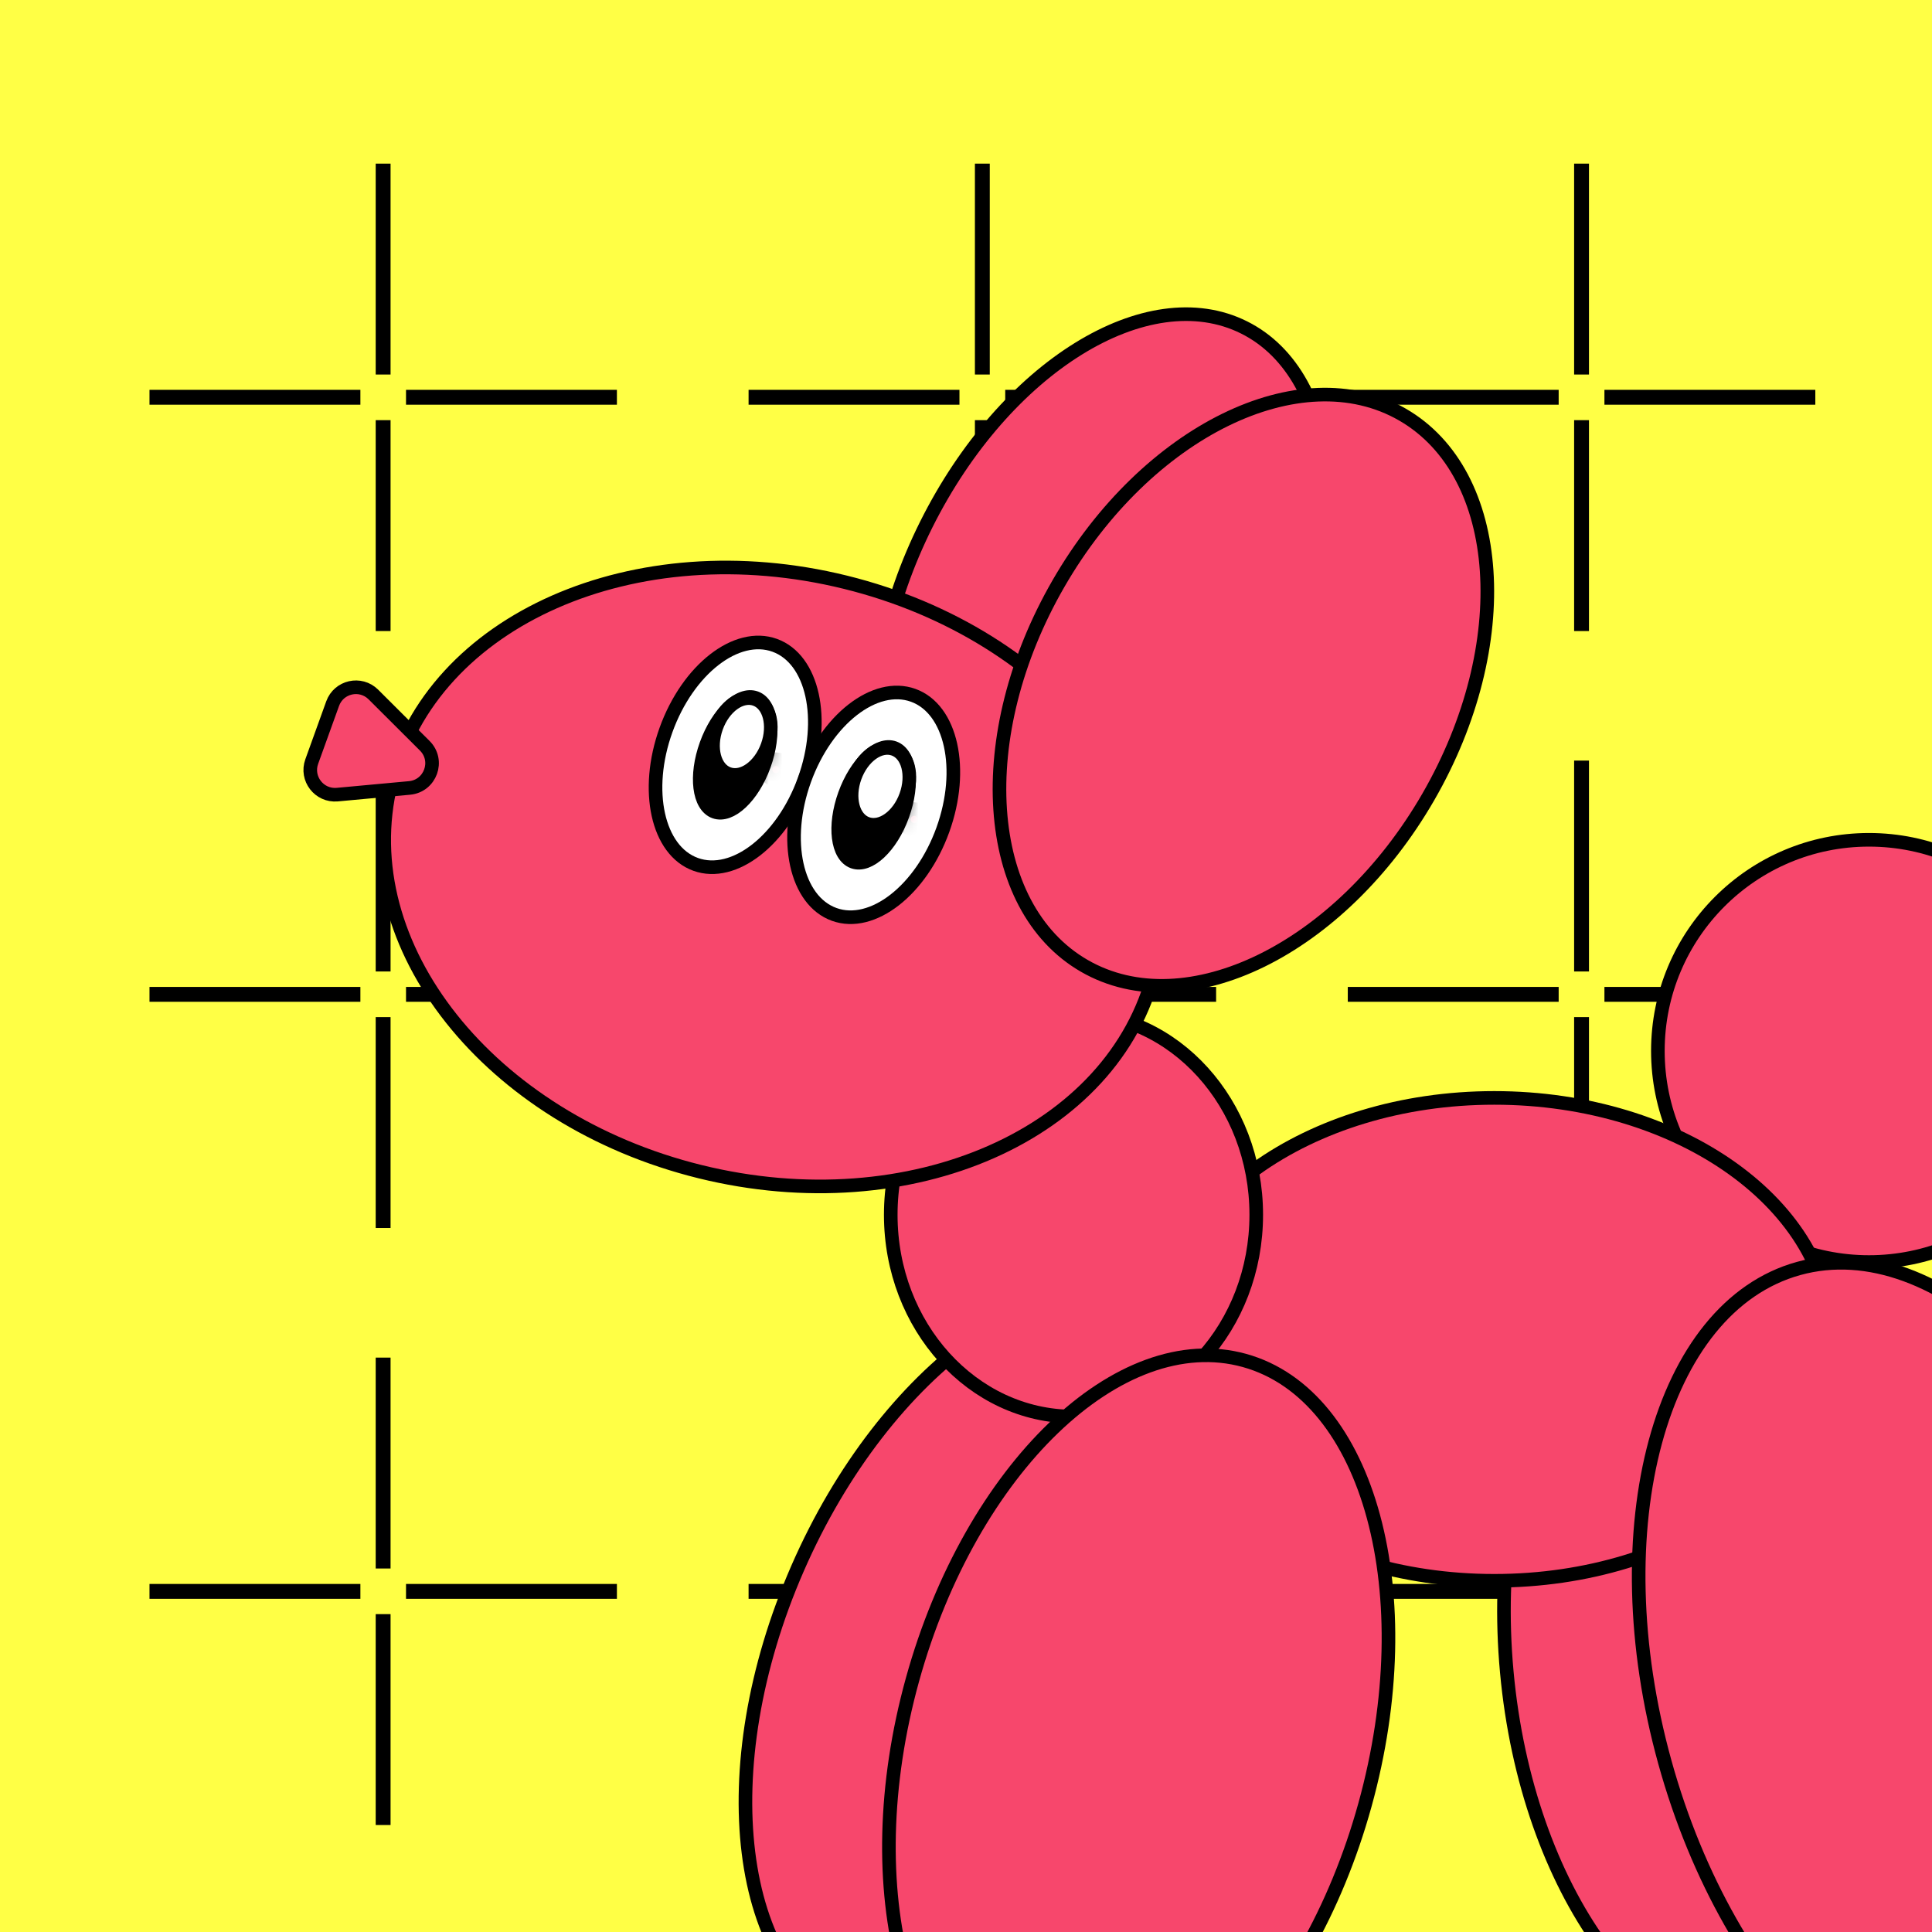<svg width="142" height="142" viewBox="0 0 142 142" fill="none" xmlns="http://www.w3.org/2000/svg">
<rect x="0" y="0" width="142" height="142" fill="#333333" stroke="none"/>
<g clip-path="url(#clip0_1429_6217)">
<rect width="142" height="142" fill="#FFFF45"/>
<g clip-path="url(#clip1_1429_6217)">
<path d="M28.16 12.027L28.16 27.527" stroke="black" stroke-width="1.092" stroke-miterlimit="10"/>
<path d="M28.16 30.881L28.16 46.381" stroke="black" stroke-width="1.092" stroke-miterlimit="10"/>
<path d="M45.342 29.199L29.842 29.199" stroke="black" stroke-width="1.092" stroke-miterlimit="10"/>
<path d="M26.488 29.199L10.988 29.199" stroke="black" stroke-width="1.092" stroke-miterlimit="10"/>
<path d="M72.201 12.027L72.201 27.527" stroke="black" stroke-width="1.092" stroke-miterlimit="10"/>
<path d="M72.201 30.881L72.201 46.381" stroke="black" stroke-width="1.092" stroke-miterlimit="10"/>
<path d="M89.383 29.199L73.883 29.199" stroke="black" stroke-width="1.092" stroke-miterlimit="10"/>
<path d="M70.519 29.199L55.02 29.199" stroke="black" stroke-width="1.092" stroke-miterlimit="10"/>
<path d="M116.242 12.027L116.242 27.527" stroke="black" stroke-width="1.092" stroke-miterlimit="10"/>
<path d="M116.242 30.881L116.242 46.381" stroke="black" stroke-width="1.092" stroke-miterlimit="10"/>
<path d="M133.424 29.199L117.924 29.199" stroke="black" stroke-width="1.092" stroke-miterlimit="10"/>
<path d="M114.56 29.199L99.061 29.199" stroke="black" stroke-width="1.092" stroke-miterlimit="10"/>
<path d="M28.16 55.902L28.16 71.402" stroke="black" stroke-width="1.092" stroke-miterlimit="10"/>
<path d="M28.16 74.756L28.16 90.256" stroke="black" stroke-width="1.092" stroke-miterlimit="10"/>
<path d="M45.342 73.084L29.842 73.084" stroke="black" stroke-width="1.092" stroke-miterlimit="10"/>
<path d="M26.488 73.084L10.988 73.084" stroke="black" stroke-width="1.092" stroke-miterlimit="10"/>
<path d="M72.201 55.902L72.201 71.402" stroke="black" stroke-width="1.092" stroke-miterlimit="10"/>
<path d="M72.201 74.756L72.201 90.256" stroke="black" stroke-width="1.092" stroke-miterlimit="10"/>
<path d="M89.383 73.084L73.883 73.084" stroke="black" stroke-width="1.092" stroke-miterlimit="10"/>
<path d="M70.519 73.084L55.02 73.084" stroke="black" stroke-width="1.092" stroke-miterlimit="10"/>
<path d="M116.242 55.902L116.242 71.402" stroke="black" stroke-width="1.092" stroke-miterlimit="10"/>
<path d="M116.242 74.756L116.242 90.256" stroke="black" stroke-width="1.092" stroke-miterlimit="10"/>
<path d="M133.424 73.084L117.924 73.084" stroke="black" stroke-width="1.092" stroke-miterlimit="10"/>
<path d="M114.56 73.084L99.061 73.084" stroke="black" stroke-width="1.092" stroke-miterlimit="10"/>
<path d="M28.16 99.783L28.16 115.283" stroke="black" stroke-width="1.092" stroke-miterlimit="10"/>
<path d="M28.16 118.637L28.16 134.137" stroke="black" stroke-width="1.092" stroke-miterlimit="10"/>
<path d="M45.342 116.965L29.842 116.965" stroke="black" stroke-width="1.092" stroke-miterlimit="10"/>
<path d="M26.488 116.965L10.988 116.965" stroke="black" stroke-width="1.092" stroke-miterlimit="10"/>
<path d="M72.201 99.783L72.201 115.283" stroke="black" stroke-width="1.092" stroke-miterlimit="10"/>
<path d="M72.201 118.637L72.201 134.137" stroke="black" stroke-width="1.092" stroke-miterlimit="10"/>
<path d="M89.383 116.965L73.883 116.965" stroke="black" stroke-width="1.092" stroke-miterlimit="10"/>
<path d="M70.519 116.965L55.02 116.965" stroke="black" stroke-width="1.092" stroke-miterlimit="10"/>
<path d="M116.242 99.783L116.242 115.283" stroke="black" stroke-width="1.092" stroke-miterlimit="10"/>
<path d="M116.242 118.637L116.242 134.137" stroke="black" stroke-width="1.092" stroke-miterlimit="10"/>
<path d="M133.424 116.965L117.924 116.965" stroke="black" stroke-width="1.092" stroke-miterlimit="10"/>
<path d="M114.56 116.965L99.061 116.965" stroke="black" stroke-width="1.092" stroke-miterlimit="10"/>
</g>
<path d="M137.369 77.24L153.986 58.529" stroke="black" stroke-miterlimit="10"/>
<path d="M137.367 79.17C136.913 79.17 136.45 79.006 136.083 78.688C135.283 77.983 135.215 76.758 135.919 75.966L152.526 57.256C153.231 56.465 154.456 56.388 155.248 57.092C156.048 57.796 156.116 59.022 155.412 59.813L138.805 78.524C138.419 78.948 137.888 79.17 137.357 79.17L137.367 79.17Z" fill="#F7476C" stroke="black" stroke-miterlimit="10"/>
<path d="M93.894 51.439C99.666 39.882 98.567 27.627 91.44 24.067C84.312 20.507 73.855 26.99 68.082 38.547C62.31 50.104 63.409 62.359 70.537 65.919C77.665 69.479 88.122 62.996 93.894 51.439Z" fill="#F7476C" stroke="black" stroke-miterlimit="10"/>
<path d="M90.245 129.083C96.681 114.344 94.82 99.303 86.088 95.49C77.355 91.677 65.058 100.534 58.621 115.274C52.185 130.014 54.046 145.054 62.779 148.868C71.511 152.681 83.808 143.823 90.245 129.083Z" fill="#F7476C" stroke="black" stroke-miterlimit="10"/>
<path d="M130.593 150.307C140.082 149.435 146.581 135.744 145.109 119.728C143.637 103.711 134.752 91.434 125.263 92.306C115.774 93.178 109.275 106.869 110.747 122.885C112.218 138.902 121.104 151.179 130.593 150.307Z" fill="#F7476C" stroke="black" stroke-miterlimit="10"/>
<path d="M137.368 92.758C145.938 92.758 152.885 85.811 152.885 77.241C152.885 68.672 145.938 61.725 137.368 61.725C128.799 61.725 121.852 68.672 121.852 77.241C121.852 85.811 128.799 92.758 137.368 92.758Z" fill="#F7476C" stroke="black" stroke-miterlimit="10"/>
<path d="M109.827 116.187C123.508 116.187 134.598 108.242 134.598 98.441C134.598 88.64 123.508 80.695 109.827 80.695C96.147 80.695 85.057 88.64 85.057 98.441C85.057 108.242 96.147 116.187 109.827 116.187Z" fill="#F7476C" stroke="black" stroke-miterlimit="10"/>
<path d="M78.901 104.116C86.319 104.116 92.333 97.476 92.333 89.285C92.333 81.093 86.319 74.453 78.901 74.453C71.483 74.453 65.469 81.093 65.469 89.285C65.469 97.476 71.483 104.116 78.901 104.116Z" fill="#F7476C" stroke="black" stroke-miterlimit="10"/>
<path d="M100.321 132.663C104.614 117.163 100.649 102.536 91.466 99.992C82.283 97.449 71.359 107.953 67.066 123.453C62.773 138.954 66.737 153.581 75.921 156.125C85.104 158.668 96.028 148.164 100.321 132.663Z" fill="#F7476C" stroke="black" stroke-miterlimit="10"/>
<path d="M84.846 71.382C87.799 59.419 77.636 46.621 62.145 42.796C46.654 38.971 31.702 45.568 28.748 57.53C25.795 69.492 35.958 82.29 51.449 86.115C66.94 89.94 81.892 83.344 84.846 71.382Z" fill="#F7476C" stroke="black" stroke-miterlimit="10"/>
<path d="M104.977 58.576C111.436 47.388 110.589 34.807 103.084 30.474C95.58 26.141 84.26 31.698 77.801 42.886C71.342 54.073 72.189 66.655 79.694 70.988C87.198 75.32 98.518 69.763 104.977 58.576Z" fill="#F7476C" stroke="black" stroke-miterlimit="10"/>
<path d="M149.453 155.559C159.648 152.735 164.049 136.495 159.282 119.284C154.516 102.073 142.387 90.41 132.192 93.233C121.997 96.057 117.596 112.298 122.363 129.509C127.129 146.719 139.258 158.382 149.453 155.559Z" fill="#F7476C" stroke="black" stroke-miterlimit="10"/>
<path d="M59.119 57.314C60.723 52.867 59.747 48.441 56.939 47.429C54.132 46.417 50.556 49.201 48.952 53.648C47.349 58.094 48.325 62.52 51.132 63.532C53.94 64.545 57.516 61.761 59.119 57.314Z" fill="white"/>
<path d="M59.119 57.314C60.723 52.867 59.747 48.441 56.939 47.429C54.132 46.417 50.556 49.201 48.952 53.648C47.349 58.094 48.325 62.52 51.132 63.532C53.94 64.545 57.516 61.761 59.119 57.314Z" stroke="black" stroke-miterlimit="10"/>
<path d="M69.299 60.99C70.902 56.543 69.926 52.117 67.119 51.105C64.311 50.092 60.736 52.877 59.132 57.323C57.529 61.77 58.504 66.196 61.312 67.208C64.119 68.221 67.695 65.436 69.299 60.99Z" fill="white"/>
<path d="M69.299 60.99C70.902 56.543 69.926 52.117 67.119 51.105C64.311 50.092 60.736 52.877 59.132 57.323C57.529 61.77 58.504 66.196 61.312 67.208C64.119 68.221 67.695 65.436 69.299 60.99Z" stroke="black" stroke-miterlimit="10"/>
<path d="M66.337 59.922C67.171 57.61 66.895 55.394 65.722 54.971C64.549 54.548 62.923 56.078 62.089 58.389C61.256 60.701 61.531 62.917 62.704 63.34C63.877 63.763 65.504 62.233 66.337 59.922Z" fill="black"/>
<mask id="mask0_1429_6217" style="mask-type:luminance" maskUnits="userSpaceOnUse" x="61" y="54" width="6" height="10">
<path d="M66.337 59.923C67.171 57.612 66.895 55.396 65.722 54.973C64.549 54.55 62.923 56.08 62.089 58.392C61.256 60.703 61.531 62.919 62.704 63.342C63.877 63.765 65.504 62.235 66.337 59.923Z" fill="white"/>
</mask>
<g mask="url(#mask0_1429_6217)">
<path d="M67.194 60.991C67.615 60.991 67.956 60.65 67.956 60.229C67.956 59.808 67.615 59.467 67.194 59.467C66.773 59.467 66.432 59.808 66.432 60.229C66.432 60.65 66.773 60.991 67.194 60.991Z" fill="#F7476C" stroke="black" stroke-miterlimit="10"/>
</g>
<path d="M66.337 59.922C67.171 57.61 66.895 55.394 65.722 54.971C64.549 54.548 62.923 56.078 62.089 58.389C61.256 60.701 61.531 62.917 62.704 63.34C63.877 63.763 65.504 62.233 66.337 59.922Z" stroke="black" stroke-miterlimit="10"/>
<path d="M56.16 56.248C56.993 53.937 56.718 51.72 55.545 51.297C54.371 50.874 52.745 52.405 51.911 54.716C51.078 57.027 51.353 59.243 52.526 59.666C53.7 60.089 55.326 58.559 56.16 56.248Z" fill="black"/>
<mask id="mask1_1429_6217" style="mask-type:luminance" maskUnits="userSpaceOnUse" x="51" y="51" width="6" height="9">
<path d="M56.16 56.25C56.993 53.938 56.718 51.722 55.545 51.299C54.371 50.876 52.745 52.407 51.911 54.718C51.078 57.029 51.353 59.245 52.526 59.668C53.7 60.091 55.326 58.561 56.16 56.25Z" fill="white"/>
</mask>
<g mask="url(#mask1_1429_6217)">
<path d="M57.028 57.327C57.449 57.327 57.79 56.986 57.79 56.565C57.79 56.144 57.449 55.803 57.028 55.803C56.607 55.803 56.266 56.144 56.266 56.565C56.266 56.986 56.607 57.327 57.028 57.327Z" fill="#F7476C" stroke="black" stroke-miterlimit="10"/>
</g>
<path d="M56.16 56.248C56.993 53.937 56.718 51.72 55.545 51.297C54.371 50.874 52.745 52.405 51.911 54.716C51.078 57.027 51.353 59.243 52.526 59.666C53.7 60.089 55.326 58.559 56.16 56.248Z" stroke="black" stroke-miterlimit="10"/>
<path d="M56.409 54.811C56.955 53.297 56.556 51.766 55.518 51.392C54.48 51.018 53.197 51.942 52.651 53.456C52.105 54.97 52.503 56.501 53.541 56.875C54.579 57.249 55.863 56.325 56.409 54.811Z" fill="white" stroke="black" stroke-miterlimit="10"/>
<path d="M66.592 58.475C67.138 56.961 66.74 55.43 65.702 55.056C64.664 54.682 63.38 55.606 62.834 57.12C62.288 58.634 62.687 60.165 63.725 60.539C64.763 60.913 66.046 59.989 66.592 58.475Z" fill="white" stroke="black" stroke-miterlimit="10"/>
<path d="M31.222 54.815L27.439 51.042C26.493 50.106 24.901 50.463 24.448 51.718L22.913 55.973C22.46 57.228 23.463 58.521 24.785 58.405L30.102 57.913C31.637 57.768 32.312 55.906 31.222 54.815Z" fill="#F7476C" stroke="black" stroke-miterlimit="10"/>
</g>
<defs>
<clipPath id="clip0_1429_6217">
<rect width="142" height="142" fill="white"/>
</clipPath>
<clipPath id="clip1_1429_6217">
<rect width="541.85" height="541.85" fill="white" transform="translate(-0.547)"/>
</clipPath>
</defs>
</svg>
